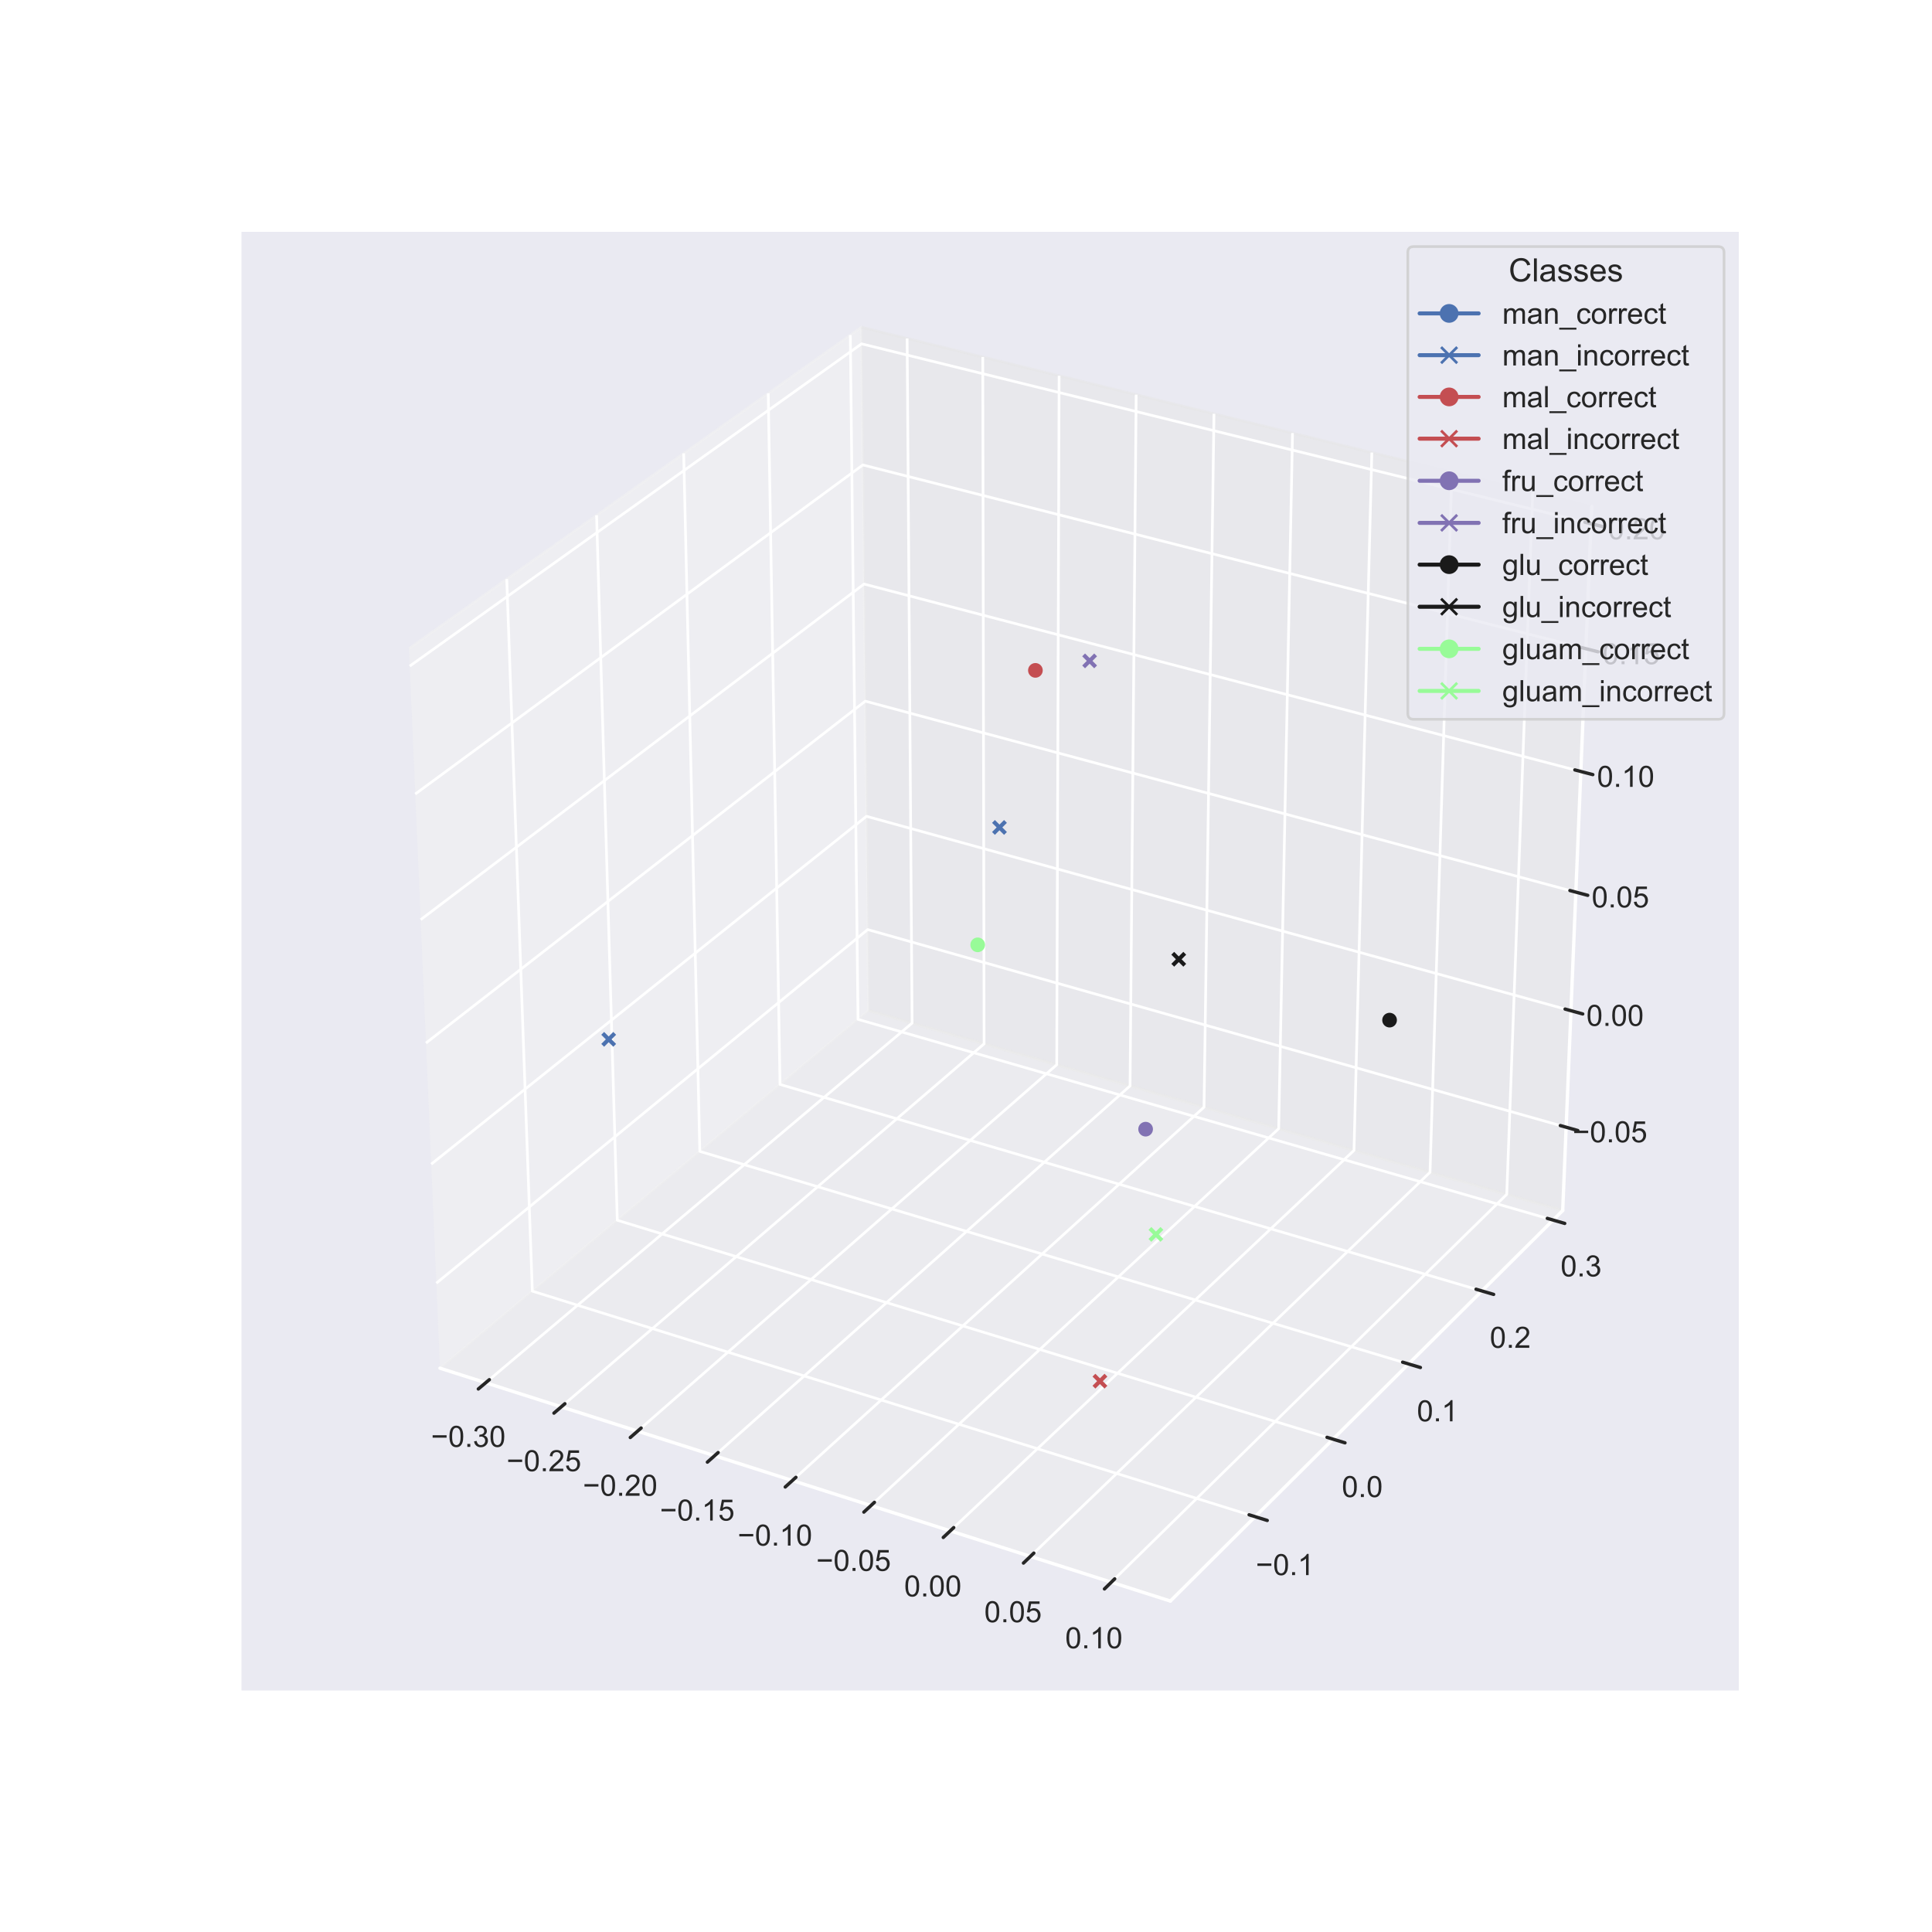 <?xml version="1.0" encoding="utf-8" standalone="no"?>
<!DOCTYPE svg PUBLIC "-//W3C//DTD SVG 1.1//EN"
  "http://www.w3.org/Graphics/SVG/1.1/DTD/svg11.dtd">
<!-- Created with matplotlib (https://matplotlib.org/) -->
<svg height="720pt" version="1.1" viewBox="0 0 720 720" width="720pt" xmlns="http://www.w3.org/2000/svg" xmlns:xlink="http://www.w3.org/1999/xlink">
 <defs>
  <style type="text/css">
*{stroke-linecap:butt;stroke-linejoin:round;}
  </style>
 </defs>
 <g id="figure_1">
  <g id="patch_1">
   <path d="M 0 720 
L 720 720 
L 720 0 
L 0 0 
z
" style="fill:#ffffff;"/>
  </g>
  <g id="patch_2">
   <path d="M 90 630 
L 648 630 
L 648 86.4 
L 90 86.4 
z
" style="fill:#eaeaf2;"/>
  </g>
  <g id="pane3d_1">
   <g id="patch_3">
    <path d="M 163.972 509.884 
L 323.674 376.605 
L 321.015 121.932 
L 152.408 241.68 
" style="fill:#f2f2f2;opacity:0.5;stroke:#f2f2f2;stroke-linejoin:miter;"/>
   </g>
  </g>
  <g id="pane3d_2">
   <g id="patch_4">
    <path d="M 323.674 376.605 
L 582.377 451.116 
L 593.201 188.764 
L 321.015 121.932 
" style="fill:#e6e6e6;opacity:0.5;stroke:#e6e6e6;stroke-linejoin:miter;"/>
   </g>
  </g>
  <g id="pane3d_3">
   <g id="patch_5">
    <path d="M 163.972 509.884 
L 436.162 596.664 
L 582.377 451.116 
L 323.674 376.605 
" style="fill:#ececec;opacity:0.5;stroke:#ececec;stroke-linejoin:miter;"/>
   </g>
  </g>
  <g id="axis3d_1">
   <g id="line2d_1">
    <path d="M 163.972 509.884 
L 436.162 596.664 
" style="fill:none;stroke:#ffffff;stroke-linecap:round;stroke-width:1.25;"/>
   </g>
   <g id="Line3DCollection_1">
    <path d="M 181.001 515.313 
L 339.91 381.282 
L 338.063 126.118 
" style="fill:none;stroke:#ffffff;"/>
    <path d="M 209.16 524.291 
L 366.744 389.01 
L 366.247 133.038 
" style="fill:none;stroke:#ffffff;"/>
    <path d="M 237.593 533.356 
L 393.818 396.808 
L 394.698 140.024 
" style="fill:none;stroke:#ffffff;"/>
    <path d="M 266.302 542.509 
L 421.137 404.676 
L 423.419 147.076 
" style="fill:none;stroke:#ffffff;"/>
    <path d="M 295.292 551.752 
L 448.704 412.616 
L 452.414 154.195 
" style="fill:none;stroke:#ffffff;"/>
    <path d="M 324.568 561.085 
L 476.523 420.628 
L 481.686 161.383 
" style="fill:none;stroke:#ffffff;"/>
    <path d="M 354.133 570.511 
L 504.596 428.714 
L 511.241 168.639 
" style="fill:none;stroke:#ffffff;"/>
    <path d="M 383.992 580.031 
L 532.927 436.874 
L 541.082 175.966 
" style="fill:none;stroke:#ffffff;"/>
    <path d="M 414.149 589.646 
L 561.52 445.109 
L 571.212 183.365 
" style="fill:none;stroke:#ffffff;"/>
   </g>
   <g id="xtick_1">
    <g id="line2d_2">
     <path clip-path="url(#p0bf71b21f5)" d="M 376.541 350.854 
" style="fill:none;stroke:#ffffff;stroke-linecap:round;"/>
    </g>
    <g id="line2d_3">
     <path d="M 182.37 514.158 
L 178.257 517.627 
" style="fill:none;stroke:#262626;stroke-linecap:round;stroke-width:1.25;"/>
    </g>
    <g id="text_1">
     <!-- −0.30 -->
     <defs>
      <path d="M 52.828 31.203 
L 5.562 31.203 
L 5.562 39.406 
L 52.828 39.406 
z
" id="ArialMT-8722"/>
      <path d="M 4.156 35.297 
Q 4.156 48 6.766 55.734 
Q 9.375 63.484 14.516 67.672 
Q 19.672 71.875 27.484 71.875 
Q 33.25 71.875 37.594 69.547 
Q 41.938 67.234 44.766 62.859 
Q 47.609 58.5 49.219 52.219 
Q 50.828 45.953 50.828 35.297 
Q 50.828 22.703 48.234 14.969 
Q 45.656 7.234 40.5 3 
Q 35.359 -1.219 27.484 -1.219 
Q 17.141 -1.219 11.234 6.203 
Q 4.156 15.141 4.156 35.297 
z
M 13.188 35.297 
Q 13.188 17.672 17.312 11.828 
Q 21.438 6 27.484 6 
Q 33.547 6 37.672 11.859 
Q 41.797 17.719 41.797 35.297 
Q 41.797 52.984 37.672 58.781 
Q 33.547 64.594 27.391 64.594 
Q 21.344 64.594 17.719 59.469 
Q 13.188 52.938 13.188 35.297 
z
" id="ArialMT-48"/>
      <path d="M 9.078 0 
L 9.078 10.016 
L 19.094 10.016 
L 19.094 0 
z
" id="ArialMT-46"/>
      <path d="M 4.203 18.891 
L 12.984 20.062 
Q 14.5 12.594 18.141 9.297 
Q 21.781 6 27 6 
Q 33.203 6 37.469 10.297 
Q 41.75 14.594 41.75 20.953 
Q 41.75 27 37.797 30.922 
Q 33.844 34.859 27.734 34.859 
Q 25.25 34.859 21.531 33.891 
L 22.516 41.609 
Q 23.391 41.5 23.922 41.5 
Q 29.547 41.5 34.031 44.422 
Q 38.531 47.359 38.531 53.469 
Q 38.531 58.297 35.25 61.469 
Q 31.984 64.656 26.812 64.656 
Q 21.688 64.656 18.266 61.422 
Q 14.844 58.203 13.875 51.766 
L 5.078 53.328 
Q 6.688 62.156 12.391 67.016 
Q 18.109 71.875 26.609 71.875 
Q 32.469 71.875 37.391 69.359 
Q 42.328 66.844 44.938 62.5 
Q 47.562 58.156 47.562 53.266 
Q 47.562 48.641 45.062 44.828 
Q 42.578 41.016 37.703 38.766 
Q 44.047 37.312 47.562 32.688 
Q 51.078 28.078 51.078 21.141 
Q 51.078 11.766 44.234 5.25 
Q 37.406 -1.266 26.953 -1.266 
Q 17.531 -1.266 11.297 4.344 
Q 5.078 9.969 4.203 18.891 
z
" id="ArialMT-51"/>
     </defs>
     <g style="fill:#262626;" transform="translate(160.619 539.208)scale(0.11 -0.11)">
      <use xlink:href="#ArialMT-8722"/>
      <use x="58.398" xlink:href="#ArialMT-48"/>
      <use x="114.014" xlink:href="#ArialMT-46"/>
      <use x="141.797" xlink:href="#ArialMT-51"/>
      <use x="197.412" xlink:href="#ArialMT-48"/>
     </g>
    </g>
   </g>
   <g id="xtick_2">
    <g id="line2d_4">
     <path clip-path="url(#p0bf71b21f5)" d="M 376.541 350.854 
" style="fill:none;stroke:#ffffff;stroke-linecap:round;"/>
    </g>
    <g id="line2d_5">
     <path d="M 210.518 523.125 
L 206.439 526.627 
" style="fill:none;stroke:#262626;stroke-linecap:round;stroke-width:1.25;"/>
    </g>
    <g id="text_2">
     <!-- −0.25 -->
     <defs>
      <path d="M 50.344 8.453 
L 50.344 0 
L 3.031 0 
Q 2.938 3.172 4.047 6.109 
Q 5.859 10.938 9.828 15.625 
Q 13.812 20.312 21.344 26.469 
Q 33.016 36.031 37.109 41.625 
Q 41.219 47.219 41.219 52.203 
Q 41.219 57.422 37.469 61 
Q 33.734 64.594 27.734 64.594 
Q 21.391 64.594 17.578 60.781 
Q 13.766 56.984 13.719 50.25 
L 4.688 51.172 
Q 5.609 61.281 11.656 66.578 
Q 17.719 71.875 27.938 71.875 
Q 38.234 71.875 44.234 66.156 
Q 50.25 60.453 50.25 52 
Q 50.25 47.703 48.484 43.547 
Q 46.734 39.406 42.656 34.812 
Q 38.578 30.219 29.109 22.219 
Q 21.188 15.578 18.938 13.203 
Q 16.703 10.844 15.234 8.453 
z
" id="ArialMT-50"/>
      <path d="M 4.156 18.75 
L 13.375 19.531 
Q 14.406 12.797 18.141 9.391 
Q 21.875 6 27.156 6 
Q 33.5 6 37.891 10.781 
Q 42.281 15.578 42.281 23.484 
Q 42.281 31 38.062 35.344 
Q 33.844 39.703 27 39.703 
Q 22.75 39.703 19.328 37.766 
Q 15.922 35.844 13.969 32.766 
L 5.719 33.844 
L 12.641 70.609 
L 48.25 70.609 
L 48.25 62.203 
L 19.672 62.203 
L 15.828 42.969 
Q 22.266 47.469 29.344 47.469 
Q 38.719 47.469 45.156 40.969 
Q 51.609 34.469 51.609 24.266 
Q 51.609 14.547 45.953 7.469 
Q 39.062 -1.219 27.156 -1.219 
Q 17.391 -1.219 11.203 4.25 
Q 5.031 9.719 4.156 18.75 
z
" id="ArialMT-53"/>
     </defs>
     <g style="fill:#262626;" transform="translate(188.777 548.273)scale(0.11 -0.11)">
      <use xlink:href="#ArialMT-8722"/>
      <use x="58.398" xlink:href="#ArialMT-48"/>
      <use x="114.014" xlink:href="#ArialMT-46"/>
      <use x="141.797" xlink:href="#ArialMT-50"/>
      <use x="197.412" xlink:href="#ArialMT-53"/>
     </g>
    </g>
   </g>
   <g id="xtick_3">
    <g id="line2d_6">
     <path clip-path="url(#p0bf71b21f5)" d="M 376.541 350.854 
" style="fill:none;stroke:#ffffff;stroke-linecap:round;"/>
    </g>
    <g id="line2d_7">
     <path d="M 238.939 532.178 
L 234.894 535.715 
" style="fill:none;stroke:#262626;stroke-linecap:round;stroke-width:1.25;"/>
    </g>
    <g id="text_3">
     <!-- −0.20 -->
     <g style="fill:#262626;" transform="translate(217.207 557.426)scale(0.11 -0.11)">
      <use xlink:href="#ArialMT-8722"/>
      <use x="58.398" xlink:href="#ArialMT-48"/>
      <use x="114.014" xlink:href="#ArialMT-46"/>
      <use x="141.797" xlink:href="#ArialMT-50"/>
      <use x="197.412" xlink:href="#ArialMT-48"/>
     </g>
    </g>
   </g>
   <g id="xtick_4">
    <g id="line2d_8">
     <path clip-path="url(#p0bf71b21f5)" d="M 376.541 350.854 
" style="fill:none;stroke:#ffffff;stroke-linecap:round;"/>
    </g>
    <g id="line2d_9">
     <path d="M 267.637 541.32 
L 263.626 544.891 
" style="fill:none;stroke:#262626;stroke-linecap:round;stroke-width:1.25;"/>
    </g>
    <g id="text_4">
     <!-- −0.15 -->
     <defs>
      <path d="M 37.25 0 
L 28.469 0 
L 28.469 56 
Q 25.297 52.984 20.141 49.953 
Q 14.984 46.922 10.891 45.406 
L 10.891 53.906 
Q 18.266 57.375 23.781 62.297 
Q 29.297 67.234 31.594 71.875 
L 37.25 71.875 
z
" id="ArialMT-49"/>
     </defs>
     <g style="fill:#262626;" transform="translate(245.916 566.667)scale(0.11 -0.11)">
      <use xlink:href="#ArialMT-8722"/>
      <use x="58.398" xlink:href="#ArialMT-48"/>
      <use x="114.014" xlink:href="#ArialMT-46"/>
      <use x="141.797" xlink:href="#ArialMT-49"/>
      <use x="197.412" xlink:href="#ArialMT-53"/>
     </g>
    </g>
   </g>
   <g id="xtick_5">
    <g id="line2d_10">
     <path clip-path="url(#p0bf71b21f5)" d="M 376.541 350.854 
" style="fill:none;stroke:#ffffff;stroke-linecap:round;"/>
    </g>
    <g id="line2d_11">
     <path d="M 296.616 550.551 
L 292.64 554.157 
" style="fill:none;stroke:#262626;stroke-linecap:round;stroke-width:1.25;"/>
    </g>
    <g id="text_5">
     <!-- −0.10 -->
     <g style="fill:#262626;" transform="translate(274.905 576)scale(0.11 -0.11)">
      <use xlink:href="#ArialMT-8722"/>
      <use x="58.398" xlink:href="#ArialMT-48"/>
      <use x="114.014" xlink:href="#ArialMT-46"/>
      <use x="141.797" xlink:href="#ArialMT-49"/>
      <use x="197.412" xlink:href="#ArialMT-48"/>
     </g>
    </g>
   </g>
   <g id="xtick_6">
    <g id="line2d_12">
     <path clip-path="url(#p0bf71b21f5)" d="M 376.541 350.854 
" style="fill:none;stroke:#ffffff;stroke-linecap:round;"/>
    </g>
    <g id="line2d_13">
     <path d="M 325.88 559.873 
L 321.94 563.514 
" style="fill:none;stroke:#262626;stroke-linecap:round;stroke-width:1.25;"/>
    </g>
    <g id="text_6">
     <!-- −0.05 -->
     <g style="fill:#262626;" transform="translate(304.18 585.424)scale(0.11 -0.11)">
      <use xlink:href="#ArialMT-8722"/>
      <use x="58.398" xlink:href="#ArialMT-48"/>
      <use x="114.014" xlink:href="#ArialMT-46"/>
      <use x="141.797" xlink:href="#ArialMT-48"/>
      <use x="197.412" xlink:href="#ArialMT-53"/>
     </g>
    </g>
   </g>
   <g id="xtick_7">
    <g id="line2d_14">
     <path clip-path="url(#p0bf71b21f5)" d="M 376.541 350.854 
" style="fill:none;stroke:#ffffff;stroke-linecap:round;"/>
    </g>
    <g id="line2d_15">
     <path d="M 355.432 569.287 
L 351.53 572.965 
" style="fill:none;stroke:#262626;stroke-linecap:round;stroke-width:1.25;"/>
    </g>
    <g id="text_7">
     <!-- 0.00 -->
     <g style="fill:#262626;" transform="translate(336.957 594.942)scale(0.11 -0.11)">
      <use xlink:href="#ArialMT-48"/>
      <use x="55.615" xlink:href="#ArialMT-46"/>
      <use x="83.398" xlink:href="#ArialMT-48"/>
      <use x="139.014" xlink:href="#ArialMT-48"/>
     </g>
    </g>
   </g>
   <g id="xtick_8">
    <g id="line2d_16">
     <path clip-path="url(#p0bf71b21f5)" d="M 376.541 350.854 
" style="fill:none;stroke:#ffffff;stroke-linecap:round;"/>
    </g>
    <g id="line2d_17">
     <path d="M 385.279 578.795 
L 381.415 582.509 
" style="fill:none;stroke:#262626;stroke-linecap:round;stroke-width:1.25;"/>
    </g>
    <g id="text_8">
     <!-- 0.05 -->
     <g style="fill:#262626;" transform="translate(366.816 604.554)scale(0.11 -0.11)">
      <use xlink:href="#ArialMT-48"/>
      <use x="55.615" xlink:href="#ArialMT-46"/>
      <use x="83.398" xlink:href="#ArialMT-48"/>
      <use x="139.014" xlink:href="#ArialMT-53"/>
     </g>
    </g>
   </g>
   <g id="xtick_9">
    <g id="line2d_18">
     <path clip-path="url(#p0bf71b21f5)" d="M 376.541 350.854 
" style="fill:none;stroke:#ffffff;stroke-linecap:round;"/>
    </g>
    <g id="line2d_19">
     <path d="M 415.423 588.397 
L 411.598 592.148 
" style="fill:none;stroke:#262626;stroke-linecap:round;stroke-width:1.25;"/>
    </g>
    <g id="text_9">
     <!-- 0.10 -->
     <g style="fill:#262626;" transform="translate(396.973 614.262)scale(0.11 -0.11)">
      <use xlink:href="#ArialMT-48"/>
      <use x="55.615" xlink:href="#ArialMT-46"/>
      <use x="83.398" xlink:href="#ArialMT-49"/>
      <use x="139.014" xlink:href="#ArialMT-48"/>
     </g>
    </g>
   </g>
  </g>
  <g id="axis3d_2">
   <g id="line2d_20">
    <path d="M 582.377 451.116 
L 436.162 596.664 
" style="fill:none;stroke:#ffffff;stroke-linecap:round;stroke-width:1.25;"/>
   </g>
   <g id="Line3DCollection_2">
    <path d="M 188.851 215.798 
L 198.384 481.165 
L 467.751 565.219 
" style="fill:none;stroke:#ffffff;"/>
    <path d="M 222.323 192.025 
L 230.042 454.745 
L 496.772 536.331 
" style="fill:none;stroke:#ffffff;"/>
    <path d="M 254.791 168.966 
L 260.798 429.078 
L 524.928 508.303 
" style="fill:none;stroke:#ffffff;"/>
    <path d="M 286.299 146.588 
L 290.689 404.132 
L 552.258 481.098 
" style="fill:none;stroke:#ffffff;"/>
    <path d="M 316.89 124.862 
L 319.752 379.878 
L 578.798 454.679 
" style="fill:none;stroke:#ffffff;"/>
   </g>
   <g id="xtick_10">
    <g id="line2d_21">
     <path clip-path="url(#p0bf71b21f5)" d="M 376.541 350.854 
" style="fill:none;stroke:#ffffff;stroke-linecap:round;"/>
    </g>
    <g id="line2d_22">
     <path d="M 465.498 564.516 
L 472.263 566.627 
" style="fill:none;stroke:#262626;stroke-linecap:round;stroke-width:1.25;"/>
    </g>
    <g id="text_10">
     <!-- −0.1 -->
     <g style="fill:#262626;" transform="translate(467.992 586.996)scale(0.11 -0.11)">
      <use xlink:href="#ArialMT-8722"/>
      <use x="58.398" xlink:href="#ArialMT-48"/>
      <use x="114.014" xlink:href="#ArialMT-46"/>
      <use x="141.797" xlink:href="#ArialMT-49"/>
     </g>
    </g>
   </g>
   <g id="xtick_11">
    <g id="line2d_23">
     <path clip-path="url(#p0bf71b21f5)" d="M 376.541 350.854 
" style="fill:none;stroke:#ffffff;stroke-linecap:round;"/>
    </g>
    <g id="line2d_24">
     <path d="M 494.542 535.649 
L 501.236 537.696 
" style="fill:none;stroke:#262626;stroke-linecap:round;stroke-width:1.25;"/>
    </g>
    <g id="text_11">
     <!-- 0.0 -->
     <g style="fill:#262626;" transform="translate(500.049 557.906)scale(0.11 -0.11)">
      <use xlink:href="#ArialMT-48"/>
      <use x="55.615" xlink:href="#ArialMT-46"/>
      <use x="83.398" xlink:href="#ArialMT-48"/>
     </g>
    </g>
   </g>
   <g id="xtick_12">
    <g id="line2d_25">
     <path clip-path="url(#p0bf71b21f5)" d="M 376.541 350.854 
" style="fill:none;stroke:#ffffff;stroke-linecap:round;"/>
    </g>
    <g id="line2d_26">
     <path d="M 522.722 507.641 
L 529.346 509.628 
" style="fill:none;stroke:#262626;stroke-linecap:round;stroke-width:1.25;"/>
    </g>
    <g id="text_12">
     <!-- 0.1 -->
     <g style="fill:#262626;" transform="translate(528.035 529.682)scale(0.11 -0.11)">
      <use xlink:href="#ArialMT-48"/>
      <use x="55.615" xlink:href="#ArialMT-46"/>
      <use x="83.398" xlink:href="#ArialMT-49"/>
     </g>
    </g>
   </g>
   <g id="xtick_13">
    <g id="line2d_27">
     <path clip-path="url(#p0bf71b21f5)" d="M 376.541 350.854 
" style="fill:none;stroke:#ffffff;stroke-linecap:round;"/>
    </g>
    <g id="line2d_28">
     <path d="M 550.075 480.455 
L 556.631 482.384 
" style="fill:none;stroke:#262626;stroke-linecap:round;stroke-width:1.25;"/>
    </g>
    <g id="text_13">
     <!-- 0.2 -->
     <g style="fill:#262626;" transform="translate(555.2 502.286)scale(0.11 -0.11)">
      <use xlink:href="#ArialMT-48"/>
      <use x="55.615" xlink:href="#ArialMT-46"/>
      <use x="83.398" xlink:href="#ArialMT-50"/>
     </g>
    </g>
   </g>
   <g id="xtick_14">
    <g id="line2d_29">
     <path clip-path="url(#p0bf71b21f5)" d="M 376.541 350.854 
" style="fill:none;stroke:#ffffff;stroke-linecap:round;"/>
    </g>
    <g id="line2d_30">
     <path d="M 576.636 454.055 
L 583.125 455.929 
" style="fill:none;stroke:#262626;stroke-linecap:round;stroke-width:1.25;"/>
    </g>
    <g id="text_14">
     <!-- 0.3 -->
     <g style="fill:#262626;" transform="translate(581.579 475.682)scale(0.11 -0.11)">
      <use xlink:href="#ArialMT-48"/>
      <use x="55.615" xlink:href="#ArialMT-46"/>
      <use x="83.398" xlink:href="#ArialMT-51"/>
     </g>
    </g>
   </g>
  </g>
  <g id="axis3d_3">
   <g id="line2d_31">
    <path d="M 582.377 451.116 
L 593.201 188.764 
" style="fill:none;stroke:#ffffff;stroke-linecap:round;stroke-width:1.25;"/>
   </g>
   <g id="Line3DCollection_3">
    <path d="M 583.658 420.081 
L 323.359 346.421 
L 162.606 478.205 
" style="fill:none;stroke:#ffffff;"/>
    <path d="M 585.449 376.655 
L 322.918 304.21 
L 160.694 433.855 
" style="fill:none;stroke:#ffffff;"/>
    <path d="M 587.272 332.47 
L 322.47 261.295 
L 158.747 388.706 
" style="fill:none;stroke:#ffffff;"/>
    <path d="M 589.127 287.508 
L 322.015 217.656 
L 156.765 342.735 
" style="fill:none;stroke:#ffffff;"/>
    <path d="M 591.015 241.747 
L 321.551 173.275 
L 154.747 295.919 
" style="fill:none;stroke:#ffffff;"/>
    <path d="M 592.937 195.166 
L 321.08 128.134 
L 152.691 248.236 
" style="fill:none;stroke:#ffffff;"/>
   </g>
   <g id="xtick_15">
    <g id="line2d_32">
     <path clip-path="url(#p0bf71b21f5)" d="M 376.541 350.854 
" style="fill:none;stroke:#ffffff;stroke-linecap:round;"/>
    </g>
    <g id="line2d_33">
     <path d="M 581.485 419.467 
L 588.007 421.312 
" style="fill:none;stroke:#262626;stroke-linecap:round;stroke-width:1.25;"/>
    </g>
    <g id="text_15">
     <!-- −0.05 -->
     <g style="fill:#262626;" transform="translate(586.062 425.702)scale(0.11 -0.11)">
      <use xlink:href="#ArialMT-8722"/>
      <use x="58.398" xlink:href="#ArialMT-48"/>
      <use x="114.014" xlink:href="#ArialMT-46"/>
      <use x="141.797" xlink:href="#ArialMT-48"/>
      <use x="197.412" xlink:href="#ArialMT-53"/>
     </g>
    </g>
   </g>
   <g id="xtick_16">
    <g id="line2d_34">
     <path clip-path="url(#p0bf71b21f5)" d="M 376.541 350.854 
" style="fill:none;stroke:#ffffff;stroke-linecap:round;"/>
    </g>
    <g id="line2d_35">
     <path d="M 583.257 376.05 
L 589.837 377.866 
" style="fill:none;stroke:#262626;stroke-linecap:round;stroke-width:1.25;"/>
    </g>
    <g id="text_16">
     <!-- 0.00 -->
     <g style="fill:#262626;" transform="translate(591.204 382.312)scale(0.11 -0.11)">
      <use xlink:href="#ArialMT-48"/>
      <use x="55.615" xlink:href="#ArialMT-46"/>
      <use x="83.398" xlink:href="#ArialMT-48"/>
      <use x="139.014" xlink:href="#ArialMT-48"/>
     </g>
    </g>
   </g>
   <g id="xtick_17">
    <g id="line2d_36">
     <path clip-path="url(#p0bf71b21f5)" d="M 376.541 350.854 
" style="fill:none;stroke:#ffffff;stroke-linecap:round;"/>
    </g>
    <g id="line2d_37">
     <path d="M 585.061 331.876 
L 591.7 333.66 
" style="fill:none;stroke:#262626;stroke-linecap:round;stroke-width:1.25;"/>
    </g>
    <g id="text_17">
     <!-- 0.05 -->
     <g style="fill:#262626;" transform="translate(593.168 338.165)scale(0.11 -0.11)">
      <use xlink:href="#ArialMT-48"/>
      <use x="55.615" xlink:href="#ArialMT-46"/>
      <use x="83.398" xlink:href="#ArialMT-48"/>
      <use x="139.014" xlink:href="#ArialMT-53"/>
     </g>
    </g>
   </g>
   <g id="xtick_18">
    <g id="line2d_38">
     <path clip-path="url(#p0bf71b21f5)" d="M 376.541 350.854 
" style="fill:none;stroke:#ffffff;stroke-linecap:round;"/>
    </g>
    <g id="line2d_39">
     <path d="M 586.895 286.924 
L 593.595 288.676 
" style="fill:none;stroke:#262626;stroke-linecap:round;stroke-width:1.25;"/>
    </g>
    <g id="text_18">
     <!-- 0.10 -->
     <g style="fill:#262626;" transform="translate(595.167 293.243)scale(0.11 -0.11)">
      <use xlink:href="#ArialMT-48"/>
      <use x="55.615" xlink:href="#ArialMT-46"/>
      <use x="83.398" xlink:href="#ArialMT-49"/>
      <use x="139.014" xlink:href="#ArialMT-48"/>
     </g>
    </g>
   </g>
   <g id="xtick_19">
    <g id="line2d_40">
     <path clip-path="url(#p0bf71b21f5)" d="M 376.541 350.854 
" style="fill:none;stroke:#ffffff;stroke-linecap:round;"/>
    </g>
    <g id="line2d_41">
     <path d="M 588.763 241.175 
L 595.524 242.893 
" style="fill:none;stroke:#262626;stroke-linecap:round;stroke-width:1.25;"/>
    </g>
    <g id="text_19">
     <!-- 0.15 -->
     <g style="fill:#262626;" transform="translate(597.201 247.523)scale(0.11 -0.11)">
      <use xlink:href="#ArialMT-48"/>
      <use x="55.615" xlink:href="#ArialMT-46"/>
      <use x="83.398" xlink:href="#ArialMT-49"/>
      <use x="139.014" xlink:href="#ArialMT-53"/>
     </g>
    </g>
   </g>
   <g id="xtick_20">
    <g id="line2d_42">
     <path clip-path="url(#p0bf71b21f5)" d="M 376.541 350.854 
" style="fill:none;stroke:#ffffff;stroke-linecap:round;"/>
    </g>
    <g id="line2d_43">
     <path d="M 590.664 194.605 
L 597.488 196.288 
" style="fill:none;stroke:#262626;stroke-linecap:round;stroke-width:1.25;"/>
    </g>
    <g id="text_20">
     <!-- 0.20 -->
     <g style="fill:#262626;" transform="translate(599.271 200.986)scale(0.11 -0.11)">
      <use xlink:href="#ArialMT-48"/>
      <use x="55.615" xlink:href="#ArialMT-46"/>
      <use x="83.398" xlink:href="#ArialMT-50"/>
      <use x="139.014" xlink:href="#ArialMT-48"/>
     </g>
    </g>
   </g>
  </g>
  <g id="axes_1">
   <g id="Path3DCollection_1">
    <defs>
     <path d="M 0 2.236 
C 0.593 2.236 1.162 2 1.581 1.581 
C 2 1.162 2.236 0.593 2.236 0 
C 2.236 -0.593 2 -1.162 1.581 -1.581 
C 1.162 -2 0.593 -2.236 0 -2.236 
C -0.593 -2.236 -1.162 -2 -1.581 -1.581 
C -2 -1.162 -2.236 -0.593 -2.236 0 
C -2.236 0.593 -2 1.162 -1.581 1.581 
C -1.162 2 -0.593 2.236 0 2.236 
z
" id="md445759b6a" style="stroke:#1a1a1a;"/>
    </defs>
    <g clip-path="url(#p0bf71b21f5)">
     <use style="fill:#1a1a1a;stroke:#1a1a1a;" x="517.854" xlink:href="#md445759b6a" y="380.171"/>
    </g>
   </g>
   <g id="Path3DCollection_2">
    <defs>
     <path d="M -2.236 2.236 
L 2.236 -2.236 
M -2.236 -2.236 
L 2.236 2.236 
" id="m411309501b" style="stroke:#98fb98;stroke-width:1.5;"/>
    </defs>
    <g clip-path="url(#p0bf71b21f5)">
     <use style="fill:#98fb98;stroke:#98fb98;stroke-width:1.5;" x="430.779" xlink:href="#m411309501b" y="460.028"/>
    </g>
   </g>
   <g id="Path3DCollection_3">
    <defs>
     <path d="M -2.236 2.236 
L 2.236 -2.236 
M -2.236 -2.236 
L 2.236 2.236 
" id="m04b5041af3" style="stroke:#4c72b0;stroke-width:1.5;"/>
    </defs>
    <g clip-path="url(#p0bf71b21f5)">
     <use style="fill:#4c72b0;stroke:#4c72b0;stroke-width:1.5;" x="226.84" xlink:href="#m04b5041af3" y="387.332"/>
    </g>
   </g>
   <g id="Path3DCollection_4">
    <defs>
     <path d="M 0 2.236 
C 0.593 2.236 1.162 2 1.581 1.581 
C 2 1.162 2.236 0.593 2.236 0 
C 2.236 -0.593 2 -1.162 1.581 -1.581 
C 1.162 -2 0.593 -2.236 0 -2.236 
C -0.593 -2.236 -1.162 -2 -1.581 -1.581 
C -2 -1.162 -2.236 -0.593 -2.236 0 
C -2.236 0.593 -2 1.162 -1.581 1.581 
C -1.162 2 -0.593 2.236 0 2.236 
z
" id="m56db5e5396" style="stroke:#8172b3;"/>
    </defs>
    <g clip-path="url(#p0bf71b21f5)">
     <use style="fill:#8172b3;stroke:#8172b3;" x="426.937" xlink:href="#m56db5e5396" y="420.807"/>
    </g>
   </g>
   <g id="legend_1">
    <g id="patch_6">
     <path d="M 526.849 268.057 
L 640.3 268.057 
Q 642.5 268.057 642.5 265.857 
L 642.5 94.1 
Q 642.5 91.9 640.3 91.9 
L 526.849 91.9 
Q 524.649 91.9 524.649 94.1 
L 524.649 265.857 
Q 524.649 268.057 526.849 268.057 
z
" style="fill:#eaeaf2;opacity:0.8;stroke:#cccccc;stroke-linejoin:miter;"/>
    </g>
    <g id="text_21">
     <!-- Classes -->
     <defs>
      <path d="M 58.797 25.094 
L 68.266 22.703 
Q 65.281 11.031 57.547 4.906 
Q 49.812 -1.219 38.625 -1.219 
Q 27.047 -1.219 19.797 3.484 
Q 12.547 8.203 8.766 17.141 
Q 4.984 26.078 4.984 36.328 
Q 4.984 47.516 9.25 55.828 
Q 13.531 64.156 21.406 68.469 
Q 29.297 72.797 38.766 72.797 
Q 49.516 72.797 56.828 67.328 
Q 64.156 61.859 67.047 51.953 
L 57.719 49.75 
Q 55.219 57.562 50.484 61.125 
Q 45.75 64.703 38.578 64.703 
Q 30.328 64.703 24.781 60.734 
Q 19.234 56.781 16.984 50.109 
Q 14.75 43.453 14.75 36.375 
Q 14.75 27.25 17.406 20.438 
Q 20.062 13.625 25.672 10.25 
Q 31.297 6.891 37.844 6.891 
Q 45.797 6.891 51.312 11.469 
Q 56.844 16.062 58.797 25.094 
z
" id="ArialMT-67"/>
      <path d="M 6.391 0 
L 6.391 71.578 
L 15.188 71.578 
L 15.188 0 
z
" id="ArialMT-108"/>
      <path d="M 40.438 6.391 
Q 35.547 2.25 31.031 0.531 
Q 26.516 -1.172 21.344 -1.172 
Q 12.797 -1.172 8.203 3 
Q 3.609 7.172 3.609 13.672 
Q 3.609 17.484 5.344 20.625 
Q 7.078 23.781 9.891 25.688 
Q 12.703 27.594 16.219 28.562 
Q 18.797 29.25 24.031 29.891 
Q 34.672 31.156 39.703 32.906 
Q 39.75 34.719 39.75 35.203 
Q 39.75 40.578 37.25 42.781 
Q 33.891 45.75 27.25 45.75 
Q 21.047 45.75 18.094 43.578 
Q 15.141 41.406 13.719 35.891 
L 5.125 37.062 
Q 6.297 42.578 8.984 45.969 
Q 11.672 49.359 16.75 51.188 
Q 21.828 53.031 28.516 53.031 
Q 35.156 53.031 39.297 51.469 
Q 43.453 49.906 45.406 47.531 
Q 47.359 45.172 48.141 41.547 
Q 48.578 39.312 48.578 33.453 
L 48.578 21.734 
Q 48.578 9.469 49.141 6.219 
Q 49.703 2.984 51.375 0 
L 42.188 0 
Q 40.828 2.734 40.438 6.391 
z
M 39.703 26.031 
Q 34.906 24.078 25.344 22.703 
Q 19.922 21.922 17.672 20.938 
Q 15.438 19.969 14.203 18.094 
Q 12.984 16.219 12.984 13.922 
Q 12.984 10.406 15.641 8.062 
Q 18.312 5.719 23.438 5.719 
Q 28.516 5.719 32.469 7.938 
Q 36.422 10.156 38.281 14.016 
Q 39.703 17 39.703 22.797 
z
" id="ArialMT-97"/>
      <path d="M 3.078 15.484 
L 11.766 16.844 
Q 12.5 11.625 15.844 8.844 
Q 19.188 6.062 25.203 6.062 
Q 31.25 6.062 34.172 8.516 
Q 37.109 10.984 37.109 14.312 
Q 37.109 17.281 34.516 19 
Q 32.719 20.172 25.531 21.969 
Q 15.875 24.422 12.141 26.203 
Q 8.406 27.984 6.469 31.125 
Q 4.547 34.281 4.547 38.094 
Q 4.547 41.547 6.125 44.5 
Q 7.719 47.469 10.453 49.422 
Q 12.5 50.922 16.031 51.969 
Q 19.578 53.031 23.641 53.031 
Q 29.734 53.031 34.344 51.266 
Q 38.969 49.516 41.156 46.5 
Q 43.359 43.5 44.188 38.484 
L 35.594 37.312 
Q 35.016 41.312 32.203 43.547 
Q 29.391 45.797 24.266 45.797 
Q 18.219 45.797 15.625 43.797 
Q 13.031 41.797 13.031 39.109 
Q 13.031 37.406 14.109 36.031 
Q 15.188 34.625 17.484 33.688 
Q 18.797 33.203 25.25 31.453 
Q 34.578 28.953 38.25 27.359 
Q 41.938 25.781 44.031 22.75 
Q 46.141 19.734 46.141 15.234 
Q 46.141 10.844 43.578 6.953 
Q 41.016 3.078 36.172 0.953 
Q 31.344 -1.172 25.25 -1.172 
Q 15.141 -1.172 9.844 3.031 
Q 4.547 7.234 3.078 15.484 
z
" id="ArialMT-115"/>
      <path d="M 42.094 16.703 
L 51.172 15.578 
Q 49.031 7.625 43.219 3.219 
Q 37.406 -1.172 28.375 -1.172 
Q 17 -1.172 10.328 5.828 
Q 3.656 12.844 3.656 25.484 
Q 3.656 38.578 10.391 45.797 
Q 17.141 53.031 27.875 53.031 
Q 38.281 53.031 44.875 45.953 
Q 51.469 38.875 51.469 26.031 
Q 51.469 25.25 51.422 23.688 
L 12.75 23.688 
Q 13.234 15.141 17.578 10.594 
Q 21.922 6.062 28.422 6.062 
Q 33.25 6.062 36.672 8.594 
Q 40.094 11.141 42.094 16.703 
z
M 13.234 30.906 
L 42.188 30.906 
Q 41.609 37.453 38.875 40.719 
Q 34.672 45.797 27.984 45.797 
Q 21.922 45.797 17.797 41.75 
Q 13.672 37.703 13.234 30.906 
z
" id="ArialMT-101"/>
     </defs>
     <g style="fill:#262626;" transform="translate(562.235 104.889)scale(0.12 -0.12)">
      <use xlink:href="#ArialMT-67"/>
      <use x="72.217" xlink:href="#ArialMT-108"/>
      <use x="94.434" xlink:href="#ArialMT-97"/>
      <use x="150.049" xlink:href="#ArialMT-115"/>
      <use x="200.049" xlink:href="#ArialMT-115"/>
      <use x="250.049" xlink:href="#ArialMT-101"/>
      <use x="305.664" xlink:href="#ArialMT-115"/>
     </g>
    </g>
    <g id="line2d_44">
     <path d="M 529.049 116.798 
L 551.049 116.798 
" style="fill:none;stroke:#4c72b0;stroke-linecap:round;stroke-width:1.5;"/>
    </g>
    <g id="line2d_45">
     <defs>
      <path d="M 0 3 
C 0.796 3 1.559 2.684 2.121 2.121 
C 2.684 1.559 3 0.796 3 0 
C 3 -0.796 2.684 -1.559 2.121 -2.121 
C 1.559 -2.684 0.796 -3 0 -3 
C -0.796 -3 -1.559 -2.684 -2.121 -2.121 
C -2.684 -1.559 -3 -0.796 -3 0 
C -3 0.796 -2.684 1.559 -2.121 2.121 
C -1.559 2.684 -0.796 3 0 3 
z
" id="m81bf1ac822" style="stroke:#4c72b0;"/>
     </defs>
     <g>
      <use style="fill:#4c72b0;stroke:#4c72b0;" x="540.049" xlink:href="#m81bf1ac822" y="116.798"/>
     </g>
    </g>
    <g id="text_22">
     <!-- man_correct -->
     <defs>
      <path d="M 6.594 0 
L 6.594 51.859 
L 14.453 51.859 
L 14.453 44.578 
Q 16.891 48.391 20.938 50.703 
Q 25 53.031 30.172 53.031 
Q 35.938 53.031 39.625 50.641 
Q 43.312 48.25 44.828 43.953 
Q 50.984 53.031 60.844 53.031 
Q 68.562 53.031 72.703 48.75 
Q 76.859 44.484 76.859 35.594 
L 76.859 0 
L 68.109 0 
L 68.109 32.672 
Q 68.109 37.938 67.25 40.25 
Q 66.406 42.578 64.156 43.984 
Q 61.922 45.406 58.891 45.406 
Q 53.422 45.406 49.797 41.766 
Q 46.188 38.141 46.188 30.125 
L 46.188 0 
L 37.406 0 
L 37.406 33.688 
Q 37.406 39.547 35.25 42.469 
Q 33.109 45.406 28.219 45.406 
Q 24.516 45.406 21.359 43.453 
Q 18.219 41.5 16.797 37.734 
Q 15.375 33.984 15.375 26.906 
L 15.375 0 
z
" id="ArialMT-109"/>
      <path d="M 6.594 0 
L 6.594 51.859 
L 14.5 51.859 
L 14.5 44.484 
Q 20.219 53.031 31 53.031 
Q 35.688 53.031 39.625 51.344 
Q 43.562 49.656 45.516 46.922 
Q 47.469 44.188 48.25 40.438 
Q 48.734 37.984 48.734 31.891 
L 48.734 0 
L 39.938 0 
L 39.938 31.547 
Q 39.938 36.922 38.906 39.578 
Q 37.891 42.234 35.281 43.812 
Q 32.672 45.406 29.156 45.406 
Q 23.531 45.406 19.453 41.844 
Q 15.375 38.281 15.375 28.328 
L 15.375 0 
z
" id="ArialMT-110"/>
      <path d="M -1.516 -19.875 
L -1.516 -13.531 
L 56.734 -13.531 
L 56.734 -19.875 
z
" id="ArialMT-95"/>
      <path d="M 40.438 19 
L 49.078 17.875 
Q 47.656 8.938 41.812 3.875 
Q 35.984 -1.172 27.484 -1.172 
Q 16.844 -1.172 10.375 5.781 
Q 3.906 12.75 3.906 25.734 
Q 3.906 34.125 6.688 40.422 
Q 9.469 46.734 15.156 49.875 
Q 20.844 53.031 27.547 53.031 
Q 35.984 53.031 41.359 48.75 
Q 46.734 44.484 48.25 36.625 
L 39.703 35.297 
Q 38.484 40.531 35.375 43.156 
Q 32.281 45.797 27.875 45.797 
Q 21.234 45.797 17.078 41.031 
Q 12.938 36.281 12.938 25.984 
Q 12.938 15.531 16.938 10.797 
Q 20.953 6.062 27.391 6.062 
Q 32.562 6.062 36.031 9.234 
Q 39.5 12.406 40.438 19 
z
" id="ArialMT-99"/>
      <path d="M 3.328 25.922 
Q 3.328 40.328 11.328 47.266 
Q 18.016 53.031 27.641 53.031 
Q 38.328 53.031 45.109 46.016 
Q 51.906 39.016 51.906 26.656 
Q 51.906 16.656 48.906 10.906 
Q 45.906 5.172 40.156 2 
Q 34.422 -1.172 27.641 -1.172 
Q 16.75 -1.172 10.031 5.812 
Q 3.328 12.797 3.328 25.922 
z
M 12.359 25.922 
Q 12.359 15.969 16.703 11.016 
Q 21.047 6.062 27.641 6.062 
Q 34.188 6.062 38.531 11.031 
Q 42.875 16.016 42.875 26.219 
Q 42.875 35.844 38.5 40.797 
Q 34.125 45.75 27.641 45.75 
Q 21.047 45.75 16.703 40.812 
Q 12.359 35.891 12.359 25.922 
z
" id="ArialMT-111"/>
      <path d="M 6.5 0 
L 6.5 51.859 
L 14.406 51.859 
L 14.406 44 
Q 17.438 49.516 20 51.266 
Q 22.562 53.031 25.641 53.031 
Q 30.078 53.031 34.672 50.203 
L 31.641 42.047 
Q 28.422 43.953 25.203 43.953 
Q 22.312 43.953 20.016 42.219 
Q 17.719 40.484 16.75 37.406 
Q 15.281 32.719 15.281 27.156 
L 15.281 0 
z
" id="ArialMT-114"/>
      <path d="M 25.781 7.859 
L 27.047 0.094 
Q 23.344 -0.688 20.406 -0.688 
Q 15.625 -0.688 12.984 0.828 
Q 10.359 2.344 9.281 4.812 
Q 8.203 7.281 8.203 15.188 
L 8.203 45.016 
L 1.766 45.016 
L 1.766 51.859 
L 8.203 51.859 
L 8.203 64.703 
L 16.938 69.969 
L 16.938 51.859 
L 25.781 51.859 
L 25.781 45.016 
L 16.938 45.016 
L 16.938 14.703 
Q 16.938 10.938 17.406 9.859 
Q 17.875 8.797 18.922 8.156 
Q 19.969 7.516 21.922 7.516 
Q 23.391 7.516 25.781 7.859 
z
" id="ArialMT-116"/>
     </defs>
     <g style="fill:#262626;" transform="translate(559.849 120.648)scale(0.11 -0.11)">
      <use xlink:href="#ArialMT-109"/>
      <use x="83.301" xlink:href="#ArialMT-97"/>
      <use x="138.916" xlink:href="#ArialMT-110"/>
      <use x="194.531" xlink:href="#ArialMT-95"/>
      <use x="250.146" xlink:href="#ArialMT-99"/>
      <use x="300.146" xlink:href="#ArialMT-111"/>
      <use x="355.762" xlink:href="#ArialMT-114"/>
      <use x="389.062" xlink:href="#ArialMT-114"/>
      <use x="422.363" xlink:href="#ArialMT-101"/>
      <use x="477.979" xlink:href="#ArialMT-99"/>
      <use x="527.979" xlink:href="#ArialMT-116"/>
     </g>
    </g>
    <g id="line2d_46">
     <path d="M 529.049 132.358 
L 551.049 132.358 
" style="fill:none;stroke:#4c72b0;stroke-linecap:round;stroke-width:1.5;"/>
    </g>
    <g id="line2d_47">
     <defs>
      <path d="M -3 3 
L 3 -3 
M -3 -3 
L 3 3 
" id="m4eb6a0c955" style="stroke:#4c72b0;"/>
     </defs>
     <g>
      <use style="fill:#4c72b0;stroke:#4c72b0;" x="540.049" xlink:href="#m4eb6a0c955" y="132.358"/>
     </g>
    </g>
    <g id="text_23">
     <!-- man_incorrect -->
     <defs>
      <path d="M 6.641 61.469 
L 6.641 71.578 
L 15.438 71.578 
L 15.438 61.469 
z
M 6.641 0 
L 6.641 51.859 
L 15.438 51.859 
L 15.438 0 
z
" id="ArialMT-105"/>
     </defs>
     <g style="fill:#262626;" transform="translate(559.849 136.208)scale(0.11 -0.11)">
      <use xlink:href="#ArialMT-109"/>
      <use x="83.301" xlink:href="#ArialMT-97"/>
      <use x="138.916" xlink:href="#ArialMT-110"/>
      <use x="194.531" xlink:href="#ArialMT-95"/>
      <use x="250.146" xlink:href="#ArialMT-105"/>
      <use x="272.363" xlink:href="#ArialMT-110"/>
      <use x="327.979" xlink:href="#ArialMT-99"/>
      <use x="377.979" xlink:href="#ArialMT-111"/>
      <use x="433.594" xlink:href="#ArialMT-114"/>
      <use x="466.895" xlink:href="#ArialMT-114"/>
      <use x="500.195" xlink:href="#ArialMT-101"/>
      <use x="555.811" xlink:href="#ArialMT-99"/>
      <use x="605.811" xlink:href="#ArialMT-116"/>
     </g>
    </g>
    <g id="line2d_48">
     <path d="M 529.049 147.918 
L 551.049 147.918 
" style="fill:none;stroke:#c44e52;stroke-linecap:round;stroke-width:1.5;"/>
    </g>
    <g id="line2d_49">
     <defs>
      <path d="M 0 3 
C 0.796 3 1.559 2.684 2.121 2.121 
C 2.684 1.559 3 0.796 3 0 
C 3 -0.796 2.684 -1.559 2.121 -2.121 
C 1.559 -2.684 0.796 -3 0 -3 
C -0.796 -3 -1.559 -2.684 -2.121 -2.121 
C -2.684 -1.559 -3 -0.796 -3 0 
C -3 0.796 -2.684 1.559 -2.121 2.121 
C -1.559 2.684 -0.796 3 0 3 
z
" id="m3df14c5cdf" style="stroke:#c44e52;"/>
     </defs>
     <g>
      <use style="fill:#c44e52;stroke:#c44e52;" x="540.049" xlink:href="#m3df14c5cdf" y="147.918"/>
     </g>
    </g>
    <g id="text_24">
     <!-- mal_correct -->
     <g style="fill:#262626;" transform="translate(559.849 151.768)scale(0.11 -0.11)">
      <use xlink:href="#ArialMT-109"/>
      <use x="83.301" xlink:href="#ArialMT-97"/>
      <use x="138.916" xlink:href="#ArialMT-108"/>
      <use x="161.133" xlink:href="#ArialMT-95"/>
      <use x="216.748" xlink:href="#ArialMT-99"/>
      <use x="266.748" xlink:href="#ArialMT-111"/>
      <use x="322.363" xlink:href="#ArialMT-114"/>
      <use x="355.664" xlink:href="#ArialMT-114"/>
      <use x="388.965" xlink:href="#ArialMT-101"/>
      <use x="444.58" xlink:href="#ArialMT-99"/>
      <use x="494.58" xlink:href="#ArialMT-116"/>
     </g>
    </g>
    <g id="line2d_50">
     <path d="M 529.049 163.477 
L 551.049 163.477 
" style="fill:none;stroke:#c44e52;stroke-linecap:round;stroke-width:1.5;"/>
    </g>
    <g id="line2d_51">
     <defs>
      <path d="M -3 3 
L 3 -3 
M -3 -3 
L 3 3 
" id="m9336c6467d" style="stroke:#c44e52;"/>
     </defs>
     <g>
      <use style="fill:#c44e52;stroke:#c44e52;" x="540.049" xlink:href="#m9336c6467d" y="163.477"/>
     </g>
    </g>
    <g id="text_25">
     <!-- mal_incorrect -->
     <g style="fill:#262626;" transform="translate(559.849 167.327)scale(0.11 -0.11)">
      <use xlink:href="#ArialMT-109"/>
      <use x="83.301" xlink:href="#ArialMT-97"/>
      <use x="138.916" xlink:href="#ArialMT-108"/>
      <use x="161.133" xlink:href="#ArialMT-95"/>
      <use x="216.748" xlink:href="#ArialMT-105"/>
      <use x="238.965" xlink:href="#ArialMT-110"/>
      <use x="294.58" xlink:href="#ArialMT-99"/>
      <use x="344.58" xlink:href="#ArialMT-111"/>
      <use x="400.195" xlink:href="#ArialMT-114"/>
      <use x="433.496" xlink:href="#ArialMT-114"/>
      <use x="466.797" xlink:href="#ArialMT-101"/>
      <use x="522.412" xlink:href="#ArialMT-99"/>
      <use x="572.412" xlink:href="#ArialMT-116"/>
     </g>
    </g>
    <g id="line2d_52">
     <path d="M 529.049 179.171 
L 551.049 179.171 
" style="fill:none;stroke:#8172b3;stroke-linecap:round;stroke-width:1.5;"/>
    </g>
    <g id="line2d_53">
     <defs>
      <path d="M 0 3 
C 0.796 3 1.559 2.684 2.121 2.121 
C 2.684 1.559 3 0.796 3 0 
C 3 -0.796 2.684 -1.559 2.121 -2.121 
C 1.559 -2.684 0.796 -3 0 -3 
C -0.796 -3 -1.559 -2.684 -2.121 -2.121 
C -2.684 -1.559 -3 -0.796 -3 0 
C -3 0.796 -2.684 1.559 -2.121 2.121 
C -1.559 2.684 -0.796 3 0 3 
z
" id="mc27b881db6" style="stroke:#8172b3;"/>
     </defs>
     <g>
      <use style="fill:#8172b3;stroke:#8172b3;" x="540.049" xlink:href="#mc27b881db6" y="179.171"/>
     </g>
    </g>
    <g id="text_26">
     <!-- fru_correct -->
     <defs>
      <path d="M 8.688 0 
L 8.688 45.016 
L 0.922 45.016 
L 0.922 51.859 
L 8.688 51.859 
L 8.688 57.375 
Q 8.688 62.594 9.625 65.141 
Q 10.891 68.562 14.078 70.672 
Q 17.281 72.797 23.047 72.797 
Q 26.766 72.797 31.25 71.922 
L 29.938 64.266 
Q 27.203 64.75 24.75 64.75 
Q 20.75 64.75 19.094 63.031 
Q 17.438 61.328 17.438 56.641 
L 17.438 51.859 
L 27.547 51.859 
L 27.547 45.016 
L 17.438 45.016 
L 17.438 0 
z
" id="ArialMT-102"/>
      <path d="M 40.578 0 
L 40.578 7.625 
Q 34.516 -1.172 24.125 -1.172 
Q 19.531 -1.172 15.547 0.578 
Q 11.578 2.344 9.641 5 
Q 7.719 7.672 6.938 11.531 
Q 6.391 14.109 6.391 19.734 
L 6.391 51.859 
L 15.188 51.859 
L 15.188 23.094 
Q 15.188 16.219 15.719 13.812 
Q 16.547 10.359 19.234 8.375 
Q 21.922 6.391 25.875 6.391 
Q 29.828 6.391 33.297 8.422 
Q 36.766 10.453 38.203 13.938 
Q 39.656 17.438 39.656 24.078 
L 39.656 51.859 
L 48.438 51.859 
L 48.438 0 
z
" id="ArialMT-117"/>
     </defs>
     <g style="fill:#262626;" transform="translate(559.849 183.021)scale(0.11 -0.11)">
      <use xlink:href="#ArialMT-102"/>
      <use x="27.783" xlink:href="#ArialMT-114"/>
      <use x="61.084" xlink:href="#ArialMT-117"/>
      <use x="116.699" xlink:href="#ArialMT-95"/>
      <use x="172.314" xlink:href="#ArialMT-99"/>
      <use x="222.314" xlink:href="#ArialMT-111"/>
      <use x="277.93" xlink:href="#ArialMT-114"/>
      <use x="311.23" xlink:href="#ArialMT-114"/>
      <use x="344.531" xlink:href="#ArialMT-101"/>
      <use x="400.146" xlink:href="#ArialMT-99"/>
      <use x="450.146" xlink:href="#ArialMT-116"/>
     </g>
    </g>
    <g id="line2d_54">
     <path d="M 529.049 194.865 
L 551.049 194.865 
" style="fill:none;stroke:#8172b3;stroke-linecap:round;stroke-width:1.5;"/>
    </g>
    <g id="line2d_55">
     <defs>
      <path d="M -3 3 
L 3 -3 
M -3 -3 
L 3 3 
" id="mdd224f19d6" style="stroke:#8172b3;"/>
     </defs>
     <g>
      <use style="fill:#8172b3;stroke:#8172b3;" x="540.049" xlink:href="#mdd224f19d6" y="194.865"/>
     </g>
    </g>
    <g id="text_27">
     <!-- fru_incorrect -->
     <g style="fill:#262626;" transform="translate(559.849 198.715)scale(0.11 -0.11)">
      <use xlink:href="#ArialMT-102"/>
      <use x="27.783" xlink:href="#ArialMT-114"/>
      <use x="61.084" xlink:href="#ArialMT-117"/>
      <use x="116.699" xlink:href="#ArialMT-95"/>
      <use x="172.314" xlink:href="#ArialMT-105"/>
      <use x="194.531" xlink:href="#ArialMT-110"/>
      <use x="250.146" xlink:href="#ArialMT-99"/>
      <use x="300.146" xlink:href="#ArialMT-111"/>
      <use x="355.762" xlink:href="#ArialMT-114"/>
      <use x="389.062" xlink:href="#ArialMT-114"/>
      <use x="422.363" xlink:href="#ArialMT-101"/>
      <use x="477.979" xlink:href="#ArialMT-99"/>
      <use x="527.979" xlink:href="#ArialMT-116"/>
     </g>
    </g>
    <g id="line2d_56">
     <path d="M 529.049 210.425 
L 551.049 210.425 
" style="fill:none;stroke:#1a1a1a;stroke-linecap:round;stroke-width:1.5;"/>
    </g>
    <g id="line2d_57">
     <defs>
      <path d="M 0 3 
C 0.796 3 1.559 2.684 2.121 2.121 
C 2.684 1.559 3 0.796 3 0 
C 3 -0.796 2.684 -1.559 2.121 -2.121 
C 1.559 -2.684 0.796 -3 0 -3 
C -0.796 -3 -1.559 -2.684 -2.121 -2.121 
C -2.684 -1.559 -3 -0.796 -3 0 
C -3 0.796 -2.684 1.559 -2.121 2.121 
C -1.559 2.684 -0.796 3 0 3 
z
" id="m2d9c6ae82b" style="stroke:#1a1a1a;"/>
     </defs>
     <g>
      <use style="fill:#1a1a1a;stroke:#1a1a1a;" x="540.049" xlink:href="#m2d9c6ae82b" y="210.425"/>
     </g>
    </g>
    <g id="text_28">
     <!-- glu_correct -->
     <defs>
      <path d="M 4.984 -4.297 
L 13.531 -5.562 
Q 14.062 -9.516 16.5 -11.328 
Q 19.781 -13.766 25.438 -13.766 
Q 31.547 -13.766 34.859 -11.328 
Q 38.188 -8.891 39.359 -4.5 
Q 40.047 -1.812 39.984 6.781 
Q 34.234 0 25.641 0 
Q 14.938 0 9.078 7.719 
Q 3.219 15.438 3.219 26.219 
Q 3.219 33.641 5.906 39.906 
Q 8.594 46.188 13.688 49.609 
Q 18.797 53.031 25.688 53.031 
Q 34.859 53.031 40.828 45.609 
L 40.828 51.859 
L 48.922 51.859 
L 48.922 7.031 
Q 48.922 -5.078 46.453 -10.125 
Q 44 -15.188 38.641 -18.109 
Q 33.297 -21.047 25.484 -21.047 
Q 16.219 -21.047 10.5 -16.875 
Q 4.781 -12.703 4.984 -4.297 
z
M 12.25 26.859 
Q 12.25 16.656 16.297 11.969 
Q 20.359 7.281 26.469 7.281 
Q 32.516 7.281 36.609 11.938 
Q 40.719 16.609 40.719 26.562 
Q 40.719 36.078 36.5 40.906 
Q 32.281 45.75 26.312 45.75 
Q 20.453 45.75 16.344 40.984 
Q 12.25 36.234 12.25 26.859 
z
" id="ArialMT-103"/>
     </defs>
     <g style="fill:#262626;" transform="translate(559.849 214.275)scale(0.11 -0.11)">
      <use xlink:href="#ArialMT-103"/>
      <use x="55.615" xlink:href="#ArialMT-108"/>
      <use x="77.832" xlink:href="#ArialMT-117"/>
      <use x="133.447" xlink:href="#ArialMT-95"/>
      <use x="189.062" xlink:href="#ArialMT-99"/>
      <use x="239.062" xlink:href="#ArialMT-111"/>
      <use x="294.678" xlink:href="#ArialMT-114"/>
      <use x="327.979" xlink:href="#ArialMT-114"/>
      <use x="361.279" xlink:href="#ArialMT-101"/>
      <use x="416.895" xlink:href="#ArialMT-99"/>
      <use x="466.895" xlink:href="#ArialMT-116"/>
     </g>
    </g>
    <g id="line2d_58">
     <path d="M 529.049 226.114 
L 551.049 226.114 
" style="fill:none;stroke:#1a1a1a;stroke-linecap:round;stroke-width:1.5;"/>
    </g>
    <g id="line2d_59">
     <defs>
      <path d="M -3 3 
L 3 -3 
M -3 -3 
L 3 3 
" id="m25009cef91" style="stroke:#1a1a1a;"/>
     </defs>
     <g>
      <use style="fill:#1a1a1a;stroke:#1a1a1a;" x="540.049" xlink:href="#m25009cef91" y="226.114"/>
     </g>
    </g>
    <g id="text_29">
     <!-- glu_incorrect -->
     <g style="fill:#262626;" transform="translate(559.849 229.964)scale(0.11 -0.11)">
      <use xlink:href="#ArialMT-103"/>
      <use x="55.615" xlink:href="#ArialMT-108"/>
      <use x="77.832" xlink:href="#ArialMT-117"/>
      <use x="133.447" xlink:href="#ArialMT-95"/>
      <use x="189.062" xlink:href="#ArialMT-105"/>
      <use x="211.279" xlink:href="#ArialMT-110"/>
      <use x="266.895" xlink:href="#ArialMT-99"/>
      <use x="316.895" xlink:href="#ArialMT-111"/>
      <use x="372.51" xlink:href="#ArialMT-114"/>
      <use x="405.811" xlink:href="#ArialMT-114"/>
      <use x="439.111" xlink:href="#ArialMT-101"/>
      <use x="494.727" xlink:href="#ArialMT-99"/>
      <use x="544.727" xlink:href="#ArialMT-116"/>
     </g>
    </g>
    <g id="line2d_60">
     <path d="M 529.049 241.803 
L 551.049 241.803 
" style="fill:none;stroke:#98fb98;stroke-linecap:round;stroke-width:1.5;"/>
    </g>
    <g id="line2d_61">
     <defs>
      <path d="M 0 3 
C 0.796 3 1.559 2.684 2.121 2.121 
C 2.684 1.559 3 0.796 3 0 
C 3 -0.796 2.684 -1.559 2.121 -2.121 
C 1.559 -2.684 0.796 -3 0 -3 
C -0.796 -3 -1.559 -2.684 -2.121 -2.121 
C -2.684 -1.559 -3 -0.796 -3 0 
C -3 0.796 -2.684 1.559 -2.121 2.121 
C -1.559 2.684 -0.796 3 0 3 
z
" id="mbeffe1fcd9" style="stroke:#98fb98;"/>
     </defs>
     <g>
      <use style="fill:#98fb98;stroke:#98fb98;" x="540.049" xlink:href="#mbeffe1fcd9" y="241.803"/>
     </g>
    </g>
    <g id="text_30">
     <!-- gluam_correct -->
     <g style="fill:#262626;" transform="translate(559.849 245.653)scale(0.11 -0.11)">
      <use xlink:href="#ArialMT-103"/>
      <use x="55.615" xlink:href="#ArialMT-108"/>
      <use x="77.832" xlink:href="#ArialMT-117"/>
      <use x="133.447" xlink:href="#ArialMT-97"/>
      <use x="189.062" xlink:href="#ArialMT-109"/>
      <use x="272.363" xlink:href="#ArialMT-95"/>
      <use x="327.979" xlink:href="#ArialMT-99"/>
      <use x="377.979" xlink:href="#ArialMT-111"/>
      <use x="433.594" xlink:href="#ArialMT-114"/>
      <use x="466.895" xlink:href="#ArialMT-114"/>
      <use x="500.195" xlink:href="#ArialMT-101"/>
      <use x="555.811" xlink:href="#ArialMT-99"/>
      <use x="605.811" xlink:href="#ArialMT-116"/>
     </g>
    </g>
    <g id="line2d_62">
     <path d="M 529.049 257.491 
L 551.049 257.491 
" style="fill:none;stroke:#98fb98;stroke-linecap:round;stroke-width:1.5;"/>
    </g>
    <g id="line2d_63">
     <defs>
      <path d="M -3 3 
L 3 -3 
M -3 -3 
L 3 3 
" id="mb06af58fc0" style="stroke:#98fb98;"/>
     </defs>
     <g>
      <use style="fill:#98fb98;stroke:#98fb98;" x="540.049" xlink:href="#mb06af58fc0" y="257.491"/>
     </g>
    </g>
    <g id="text_31">
     <!-- gluam_incorrect -->
     <g style="fill:#262626;" transform="translate(559.849 261.341)scale(0.11 -0.11)">
      <use xlink:href="#ArialMT-103"/>
      <use x="55.615" xlink:href="#ArialMT-108"/>
      <use x="77.832" xlink:href="#ArialMT-117"/>
      <use x="133.447" xlink:href="#ArialMT-97"/>
      <use x="189.062" xlink:href="#ArialMT-109"/>
      <use x="272.363" xlink:href="#ArialMT-95"/>
      <use x="327.979" xlink:href="#ArialMT-105"/>
      <use x="350.195" xlink:href="#ArialMT-110"/>
      <use x="405.811" xlink:href="#ArialMT-99"/>
      <use x="455.811" xlink:href="#ArialMT-111"/>
      <use x="511.426" xlink:href="#ArialMT-114"/>
      <use x="544.727" xlink:href="#ArialMT-114"/>
      <use x="578.027" xlink:href="#ArialMT-101"/>
      <use x="633.643" xlink:href="#ArialMT-99"/>
      <use x="683.643" xlink:href="#ArialMT-116"/>
     </g>
    </g>
   </g>
   <g id="Path3DCollection_5">
    <defs>
     <path d="M -2.236 2.236 
L 2.236 -2.236 
M -2.236 -2.236 
L 2.236 2.236 
" id="m579bb358a3" style="stroke:#c44e52;stroke-width:1.5;"/>
    </defs>
    <g clip-path="url(#p0bf71b21f5)">
     <use style="fill:#c44e52;stroke:#c44e52;stroke-width:1.5;" x="409.913" xlink:href="#m579bb358a3" y="514.721"/>
    </g>
   </g>
   <g id="Path3DCollection_6">
    <defs>
     <path d="M 0 2.236 
C 0.593 2.236 1.162 2 1.581 1.581 
C 2 1.162 2.236 0.593 2.236 0 
C 2.236 -0.593 2 -1.162 1.581 -1.581 
C 1.162 -2 0.593 -2.236 0 -2.236 
C -0.593 -2.236 -1.162 -2 -1.581 -1.581 
C -2 -1.162 -2.236 -0.593 -2.236 0 
C -2.236 0.593 -2 1.162 -1.581 1.581 
C -1.162 2 -0.593 2.236 0 2.236 
z
" id="mad26906200" style="stroke:#98fb98;"/>
    </defs>
    <g clip-path="url(#p0bf71b21f5)">
     <use style="fill:#98fb98;stroke:#98fb98;" x="364.361" xlink:href="#mad26906200" y="352.114"/>
    </g>
   </g>
   <g id="Path3DCollection_7">
    <defs>
     <path d="M -2.236 2.236 
L 2.236 -2.236 
M -2.236 -2.236 
L 2.236 2.236 
" id="m8ba1bba987" style="stroke:#8172b3;stroke-width:1.5;"/>
    </defs>
    <g clip-path="url(#p0bf71b21f5)">
     <use style="fill:#8172b3;stroke:#8172b3;stroke-width:1.5;" x="406.069" xlink:href="#m8ba1bba987" y="246.293"/>
    </g>
   </g>
   <g id="Path3DCollection_8">
    <defs>
     <path d="M 0 2.236 
C 0.593 2.236 1.162 2 1.581 1.581 
C 2 1.162 2.236 0.593 2.236 0 
C 2.236 -0.593 2 -1.162 1.581 -1.581 
C 1.162 -2 0.593 -2.236 0 -2.236 
C -0.593 -2.236 -1.162 -2 -1.581 -1.581 
C -2 -1.162 -2.236 -0.593 -2.236 0 
C -2.236 0.593 -2 1.162 -1.581 1.581 
C -1.162 2 -0.593 2.236 0 2.236 
z
" id="m3dac660ce2" style="stroke:#c44e52;"/>
    </defs>
    <g clip-path="url(#p0bf71b21f5)">
     <use style="fill:#c44e52;stroke:#c44e52;" x="385.866" xlink:href="#m3dac660ce2" y="249.829"/>
    </g>
   </g>
   <g id="Path3DCollection_9">
    <defs>
     <path d="M -2.236 2.236 
L 2.236 -2.236 
M -2.236 -2.236 
L 2.236 2.236 
" id="m2523e83cb3" style="stroke:#1a1a1a;stroke-width:1.5;"/>
    </defs>
    <g clip-path="url(#p0bf71b21f5)">
     <use style="fill:#1a1a1a;stroke:#1a1a1a;stroke-width:1.5;" x="439.287" xlink:href="#m2523e83cb3" y="357.491"/>
    </g>
   </g>
   <g id="Path3DCollection_10">
    <g clip-path="url(#p0bf71b21f5)">
     <use style="fill:#4c72b0;stroke:#4c72b0;stroke-width:1.5;" x="372.475" xlink:href="#m04b5041af3" y="308.361"/>
    </g>
   </g>
  </g>
 </g>
 <defs>
  <clipPath id="p0bf71b21f5">
   <rect height="543.6" width="558" x="90" y="86.4"/>
  </clipPath>
 </defs>
</svg>
